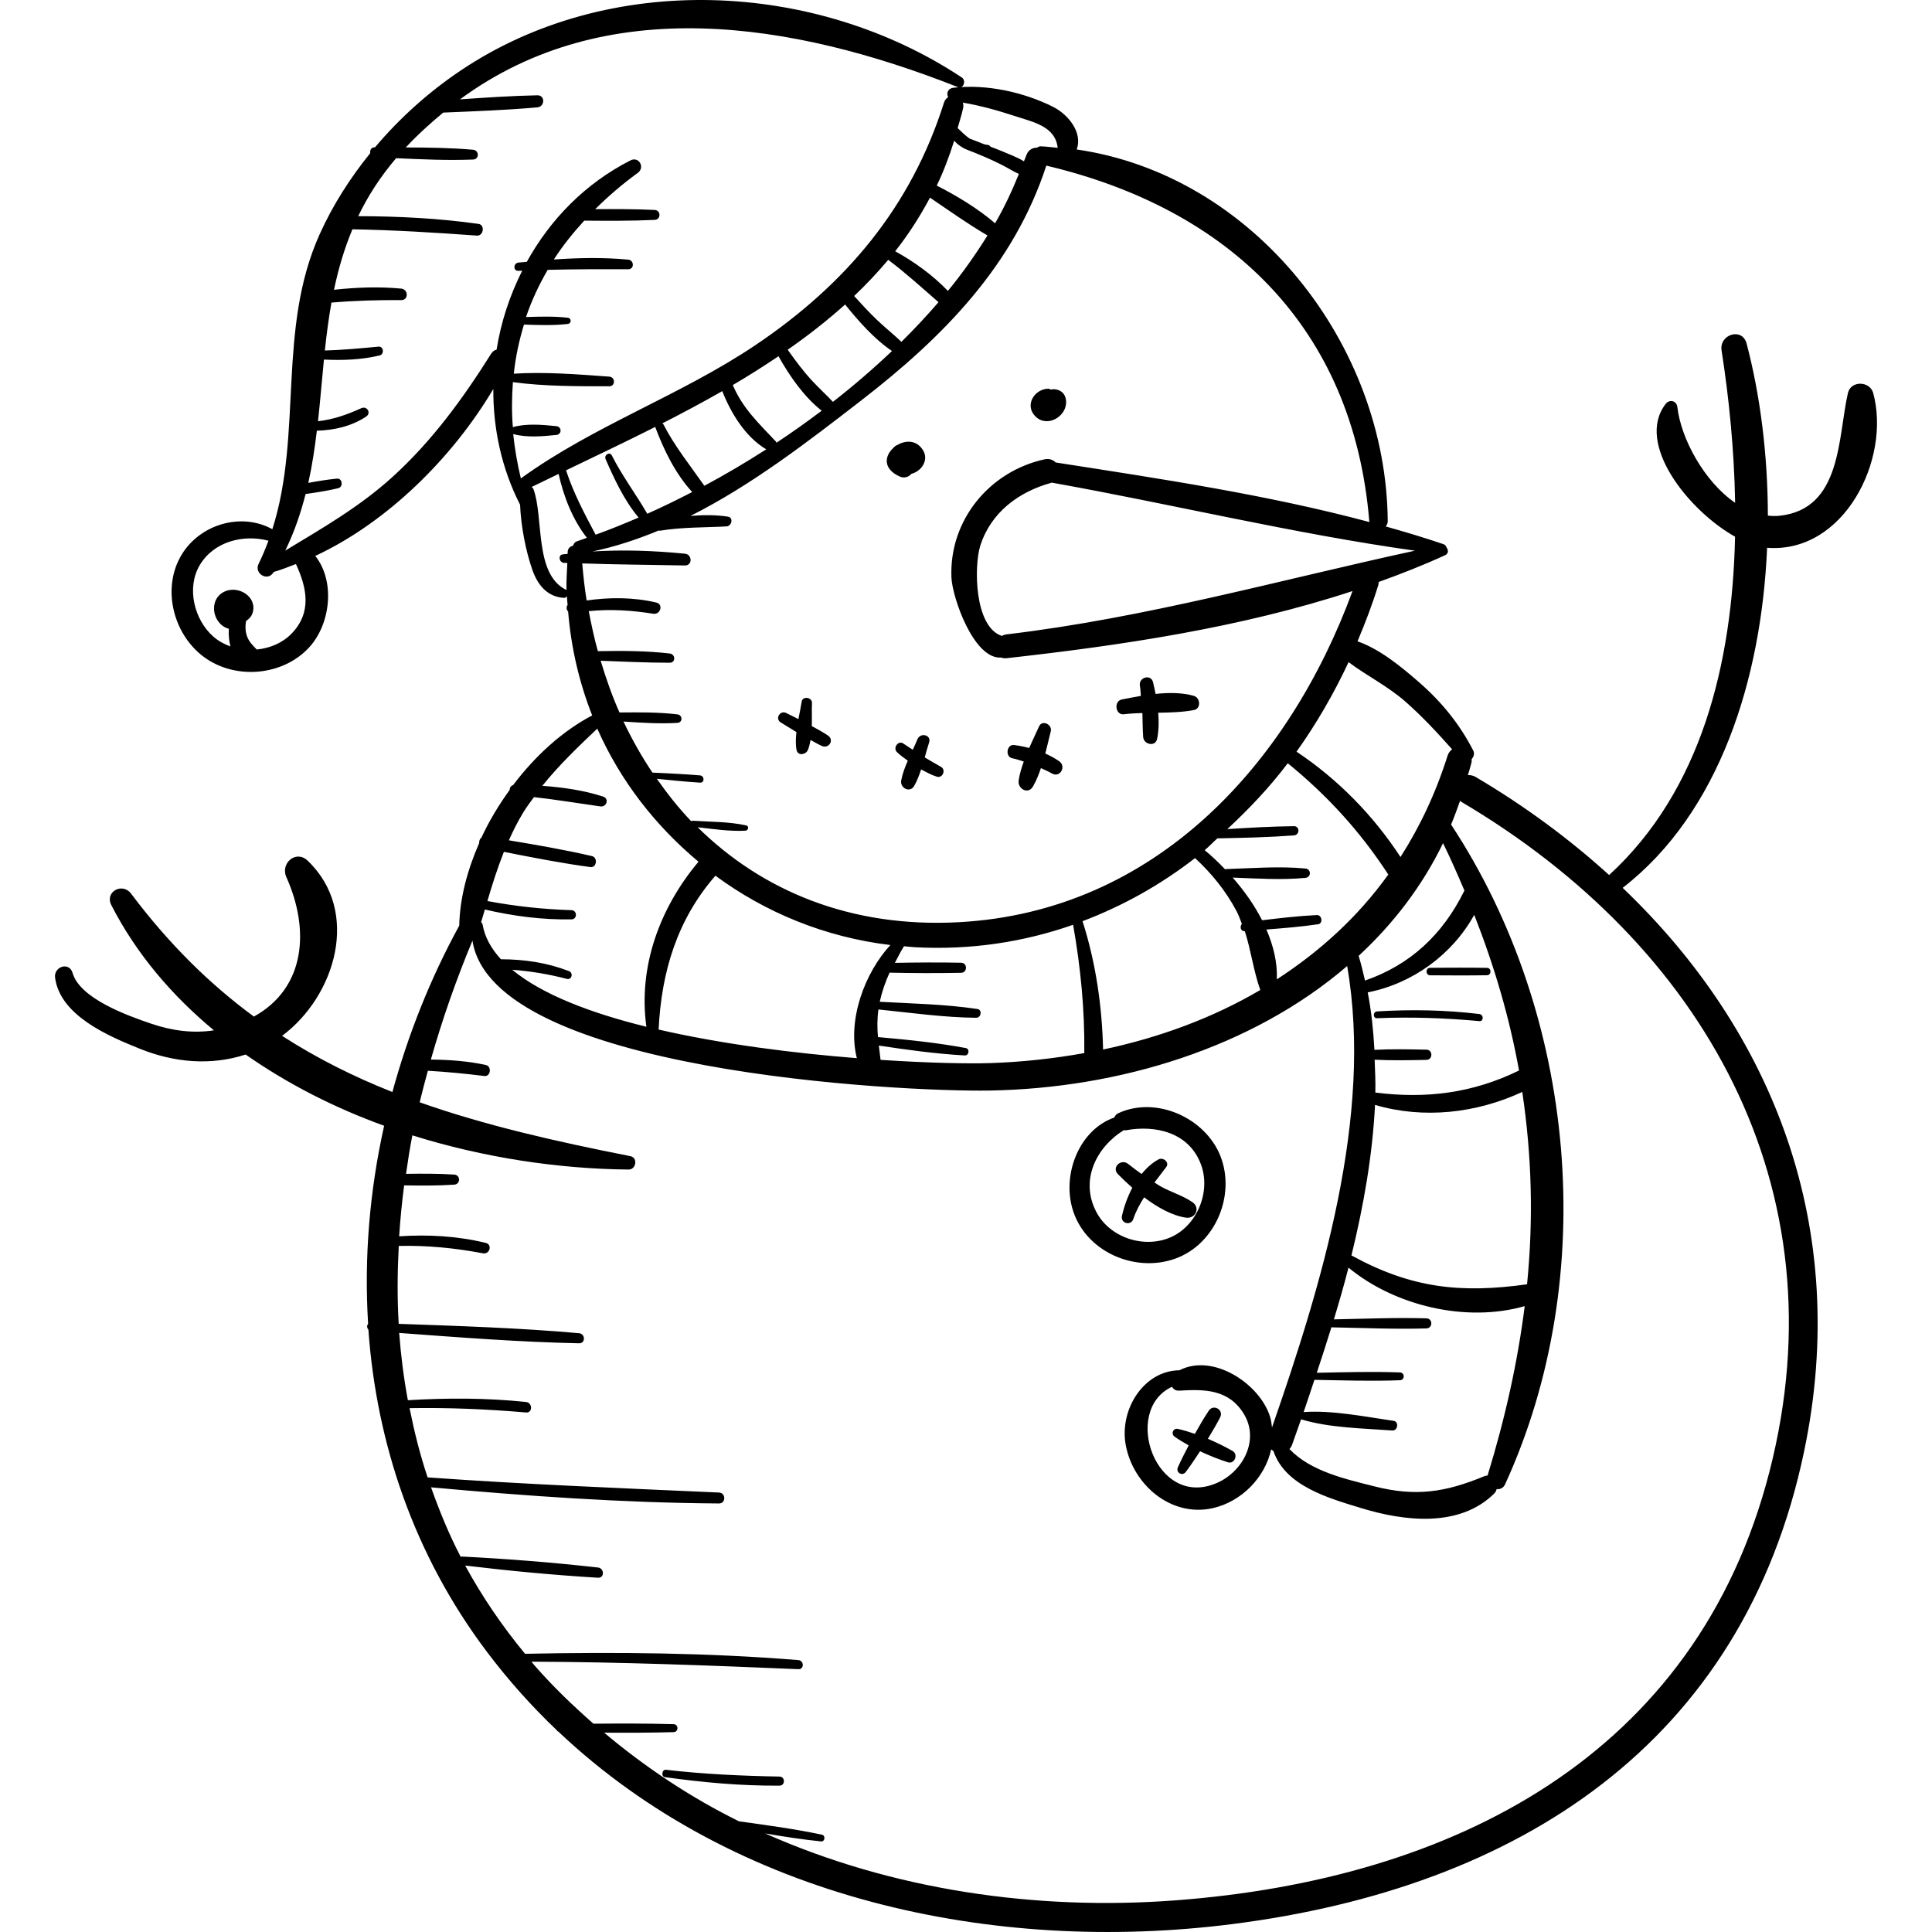 <?xml version="1.0" encoding="iso-8859-1"?>
<!-- Generator: Adobe Illustrator 18.0.0, SVG Export Plug-In . SVG Version: 6.00 Build 0)  -->
<!DOCTYPE svg PUBLIC "-//W3C//DTD SVG 1.1//EN" "http://www.w3.org/Graphics/SVG/1.1/DTD/svg11.dtd">
<svg version="1.1" id="Capa_1" xmlns="http://www.w3.org/2000/svg" xmlns:xlink="http://www.w3.org/1999/xlink" x="0px" y="0px"
	 viewBox="0 0 259.606 259.606" style="enable-background:new 0 0 259.606 259.606;" xml:space="preserve">
<g>
	<path d="M124.063,60.558c-0.836-1.453-2.339-1.432-3.465-0.774c-0.199,0.076-0.382,0.198-0.533,0.381
		c-1.167,1.031-1.519,2.799,0.822,3.863c0.606,0.276,1.222,0.075,1.578-0.357C123.81,63.328,124.811,61.858,124.063,60.558z"/>
	<path d="M141.708,52.303c-0.19-0.017-0.358,0.021-0.535,0.041c-0.108-0.039-0.182-0.119-0.321-0.115
		c-1.867,0.046-3.248,2.245-1.692,3.753c1.611,1.559,4.269-0.09,4.091-2.134C143.175,52.956,142.603,52.385,141.708,52.303z"/>
	<path d="M111.258,98.838c-0.692-0.473-1.433-0.87-2.173-1.267c0.026-1.061-0.02-2.135,0.023-3.103
		c0.035-0.779-1.262-0.982-1.385-0.188c-0.116,0.75-0.284,1.543-0.441,2.343c-0.545-0.269-1.09-0.54-1.629-0.813
		c-0.838-0.425-1.555,0.774-0.741,1.268c0.702,0.426,1.402,0.864,2.105,1.295c-0.091,0.818-0.13,1.629,0.017,2.396
		c0.164,0.854,1.265,0.64,1.526,0c0.17-0.418,0.273-0.874,0.354-1.34c0.506,0.275,1.001,0.576,1.527,0.809
		C111.384,100.653,112.134,99.436,111.258,98.838z"/>
	<path d="M126.438,103.041c-0.744-0.413-1.463-0.835-2.177-1.267c0.189-0.684,0.375-1.365,0.587-2.017
		c0.33-1.016-1.177-1.368-1.563-0.431c-0.193,0.469-0.41,0.942-0.632,1.419c-0.419-0.275-0.844-0.535-1.259-0.829
		c-0.684-0.484-1.445,0.567-0.878,1.138c0.441,0.443,0.968,0.786,1.465,1.166c-0.381,0.872-0.718,1.755-0.884,2.654
		c-0.187,1.016,1.173,1.724,1.742,0.734c0.394-0.685,0.679-1.444,0.933-2.22c0.686,0.367,1.371,0.741,2.109,0.976
		C126.663,104.614,127.155,103.438,126.438,103.041z"/>
	<path d="M142.326,102.291c-0.601-0.422-1.229-0.749-1.867-1.038c0.264-1.021,0.5-2.043,0.736-2.996
		c0.224-0.902-1.152-1.58-1.568-0.661c-0.417,0.921-0.888,1.905-1.332,2.906c-0.658-0.165-1.328-0.302-2.026-0.391
		c-1.005-0.128-1.242,1.595-0.24,1.779c0.537,0.099,1.029,0.289,1.537,0.443c-0.307,0.856-0.572,1.713-0.688,2.556
		c-0.151,1.101,1.262,1.917,1.916,0.808c0.445-0.754,0.779-1.608,1.077-2.485c0.497,0.236,1.002,0.445,1.492,0.726
		C142.446,104.555,143.316,102.987,142.326,102.291z"/>
	<path d="M160.418,93.503c-1.588-0.452-3.369-0.446-5.141-0.261c-0.105-0.53-0.216-1.057-0.34-1.569
		c-0.278-1.156-1.981-0.658-1.765,0.487c0.086,0.456,0.08,0.901,0.128,1.352c-0.886,0.149-1.752,0.316-2.564,0.479
		c-1.099,0.221-0.87,2.119,0.269,1.984c0.823-0.097,1.659-0.141,2.499-0.166c0.029,1.068,0.033,2.135,0.106,3.224
		c0.068,1.01,1.641,1.368,1.872,0.253c0.237-1.143,0.248-2.331,0.152-3.517c1.618-0.024,3.23-0.069,4.784-0.355
		C161.418,95.23,161.304,93.755,160.418,93.503z"/>
	<path d="M237.45,73.605c10.341,0.808,16.661-11.904,14.258-20.785c-0.443-1.636-3.004-1.723-3.4,0
		c-1.366,5.939-0.802,15.574-9.168,16.481c-0.536,0.058-1.064,0.038-1.588-0.017c-0.011-8.219-1.038-16.214-2.857-23.119
		c-0.585-2.221-3.702-1.238-3.364,0.927c1.001,6.417,1.701,13.387,1.822,20.47c-4.189-2.879-7.286-8.66-7.76-12.851
		c-0.098-0.87-1.054-1.111-1.581-0.428c-4.088,5.306,3.021,14.29,9.331,17.835c-0.36,16.977-4.518,34.091-16.92,45.463
		c-5.378-4.879-11.376-9.308-17.943-13.181c-0.36-0.212-0.704-0.259-1.035-0.243c0.159-0.583,0.353-1.141,0.49-1.739
		c0.034-0.149,0.014-0.277,0.014-0.413c0.271-0.307,0.426-0.737,0.208-1.161c-1.833-3.568-4.261-6.545-7.292-9.182
		c-2.327-2.026-5.216-4.429-8.253-5.487c1.039-2.468,1.999-4.975,2.79-7.545c0.048-0.154,0.041-0.287,0.044-0.425
		c3.037-1.096,6.037-2.267,8.949-3.61c0.467-0.215,0.433-0.674,0.193-1.006c-0.072-0.205-0.194-0.39-0.422-0.467
		c-2.551-0.869-5.15-1.646-7.767-2.383c0.135-0.187,0.276-0.375,0.274-0.68c-0.164-23.79-17.998-46.526-41.797-49.975
		c0.831-2.217-1.068-4.675-3.19-5.737c-3.959-1.982-9-3.077-13.39-2.552c-0.754,0.09-0.953,0.774-0.688,1.259
		c-0.241,0.152-0.449,0.38-0.562,0.735c-4.44,14.043-13.175,24.397-25.324,32.576c-10.054,6.768-21.758,10.825-31.535,17.923
		c-0.485-2.025-0.822-4.013-1.028-5.964c1.822,0.506,3.955,0.309,5.796,0.121c0.759-0.078,0.761-1.104,0-1.182
		c-1.856-0.19-4.008-0.392-5.842,0.131c-0.172-2.065-0.133-4.07,0.007-6.045c4.257,0.576,8.677,0.554,12.951,0.555
		c0.843,0,0.824-1.236,0-1.296c-4.218-0.306-8.584-0.66-12.827-0.398c0.233-2.268,0.715-4.46,1.362-6.598
		c1.962,0.069,3.929,0.138,5.873-0.081c0.538-0.06,0.539-0.778,0-0.839c-1.854-0.208-3.726-0.154-5.596-0.09
		c0.738-2.192,1.725-4.301,2.91-6.34c3.603-0.1,7.201-0.091,10.817-0.08c0.848,0.002,0.817-1.22,0-1.296
		c-3.316-0.31-6.66-0.247-9.989-0.018c1.165-1.813,2.552-3.544,4.084-5.221c3.158,0.026,6.307,0.049,9.465-0.101
		c0.858-0.041,0.86-1.293,0-1.334c-2.666-0.127-5.326-0.125-7.99-0.108c1.717-1.701,3.6-3.336,5.721-4.875
		c1.002-0.727,0.153-2.255-0.981-1.679c-6.087,3.096-10.788,7.941-13.928,13.626c-0.378,0.038-0.758,0.067-1.136,0.109
		c-0.693,0.075-0.72,1.156,0,1.105c0.172-0.012,0.343-0.006,0.515-0.017c-1.677,3.332-2.86,6.91-3.441,10.598
		c-0.273,0.077-0.536,0.245-0.736,0.562c-3.801,6.041-7.924,11.705-13.228,16.53c-4.448,4.046-9.423,6.886-14.437,9.92
		c1.22-2.488,2.076-5.03,2.735-7.601c1.469-0.21,2.934-0.433,4.381-0.778c0.706-0.168,0.574-1.365-0.175-1.292
		c-1.293,0.126-2.57,0.34-3.844,0.574c0.518-2.317,0.867-4.659,1.15-7.013c2.34-0.067,4.67-0.59,6.635-1.908
		c0.703-0.471,0.1-1.46-0.654-1.119c-1.949,0.882-3.786,1.527-5.827,1.754c0.302-2.753,0.525-5.519,0.797-8.282
		c2.514,0.116,5.045,0.032,7.495-0.56c0.643-0.156,0.525-1.244-0.16-1.18c-2.418,0.227-4.802,0.453-7.213,0.521
		c0.227-2.153,0.507-4.301,0.886-6.437c3.118-0.269,6.234-0.358,9.377-0.337c1.01,0.007,0.972-1.452,0-1.544
		c-3.017-0.285-6.03-0.17-9.031,0.157c0.568-2.742,1.359-5.455,2.472-8.127c5.584,0.099,11.161,0.444,16.731,0.847
		c0.888,0.064,1.111-1.446,0.213-1.573c-5.381-0.757-10.748-1.025-16.164-1.037c1.271-2.653,2.935-5.254,5.092-7.791
		c3.448,0.153,6.905,0.32,10.344,0.18c0.856-0.035,0.836-1.241,0-1.315c-3-0.267-6.023-0.297-9.045-0.309
		c1.621-1.739,3.311-3.26,5.03-4.684c4.222-0.181,8.447-0.325,12.657-0.704c1.021-0.092,1.059-1.642,0-1.62
		c-3.472,0.071-6.938,0.306-10.403,0.545C81.415-1.067,106.45,2.91,128.694,11.699c0.778,0.307,1.174-0.871,0.544-1.289
		C109.522-2.649,81.869-3.928,61.919,9.463c-4.282,2.875-8.185,6.368-11.526,10.329c-0.01,0-0.02,0-0.03,0
		c-0.495-0.007-0.677,0.411-0.61,0.787c-2.692,3.317-5.005,6.937-6.769,10.828c-5.797,12.787-2.276,26.811-6.387,39.704
		c-4.149-2.296-9.662-0.688-12.158,3.373c-2.76,4.491-1.195,10.732,2.969,13.801c4.208,3.101,10.625,2.564,14.168-1.331
		c2.848-3.132,3.492-8.856,0.788-12.253c9.795-4.572,18.504-13.297,23.926-22.434c-0.036,5.313,1.1,10.657,3.594,15.557
		c0.121,2.902,0.758,6.178,1.638,8.713c0.708,2.039,1.99,3.655,4.242,3.798c0.181,0.011,0.31-0.082,0.41-0.205
		c0.015,0.393,0.072,0.776,0.096,1.167c-0.214,0.258-0.166,0.624,0.072,0.878c0.397,4.876,1.498,9.564,3.232,13.959
		c-3.975,2.081-7.647,5.414-10.624,9.358c-0.299,0.1-0.468,0.341-0.451,0.632c-1.467,2.026-2.769,4.185-3.811,6.429
		c-0.232,0.179-0.315,0.462-0.301,0.735c-1.601,3.655-2.61,7.457-2.675,11.09c-3.878,7.088-6.875,14.623-8.983,22.358
		c-5.201-2.056-10.132-4.523-14.825-7.547c7.182-5.345,10.6-16.713,3.43-23.545c-1.575-1.499-3.68,0.379-2.859,2.206
		c3.16,7.035,2.619,14.9-4.358,18.749c-5.886-4.327-11.376-9.696-16.504-16.519c-1.165-1.551-3.573-0.25-2.65,1.549
		c3.387,6.601,8.167,12.154,13.783,16.821c-2.81,0.418-5.584,0.075-8.476-0.913c-3.025-1.033-9.514-3.321-10.515-6.798
		c-0.448-1.556-2.559-0.86-2.353,0.649c0.7,5.106,7.202,7.851,11.433,9.552c4.6,1.849,9.523,2.276,14.174,0.759
		c5.666,3.968,11.97,7.173,18.609,9.571c-1.958,8.776-2.707,17.758-2.152,26.627c-0.192,0.202-0.171,0.554,0.036,0.766
		c1.092,15.342,6.155,30.313,15.882,43.237c2.889,3.839,6.043,7.362,9.421,10.581c0.049,0.097,0.128,0.154,0.231,0.206
		c23.709,22.43,58.385,29.947,90.565,25.855c38.241-4.862,68.603-24.135,76.829-63.559c6.248-29.94-4.092-56.311-24.389-75.681
		C231.068,109.217,236.689,91.231,237.45,73.605z M39.175,85.144c-1.232,1.267-2.925,1.963-4.675,2.134
		c-0.347-0.371-0.719-0.712-1.017-1.183c-0.511-0.81-0.574-1.739-0.419-2.652c0.399-0.265,0.737-0.607,0.889-1.122
		c0.625-2.124-1.876-3.664-3.714-2.861c-2.297,1.005-1.757,4.383,0.479,5.024c0.01,0.003,0.018-0.005,0.028-0.002
		c-0.05,0.781,0.019,1.609,0.219,2.379c-0.826-0.297-1.607-0.719-2.275-1.3c-2.61-2.271-3.673-6.607-1.828-9.661
		c1.898-3.143,5.828-4.133,9.21-3.245c-0.386,1.039-0.811,2.074-1.317,3.096c-0.653,1.322,1.206,2.44,1.992,1.164
		c0.013-0.021,0.021-0.042,0.034-0.062c1.006-0.284,1.993-0.685,2.983-1.063C41.213,78.921,41.962,82.277,39.175,85.144z
		 M188.815,94.25c2.255,1.976,4.315,4.192,6.311,6.442c-0.258,0.192-0.485,0.449-0.609,0.841c-1.585,5.033-3.732,9.561-6.33,13.627
		c-3.632-5.575-8.437-10.473-13.971-14.156c2.674-3.758,5.017-7.795,6.994-12.031C183.658,90.811,186.477,92.201,188.815,94.25z
		 M187.27,190.923c-3.853-0.553-8.17-1.449-12.098-1.182c0.489-1.396,0.963-2.89,1.449-4.33c3.83,0.07,7.664,0.199,11.493,0.054
		c0.674-0.026,0.675-1.023,0-1.048c-3.724-0.142-7.451-0.024-11.176,0.047c0.672-2.014,1.329-4.063,1.97-6.131
		c0.023,0.003,0.031,0.025,0.057,0.025c4.229,0.074,8.479,0.27,12.708,0.143c0.871-0.026,0.872-1.327,0-1.353
		c-4.139-0.124-8.297,0.06-12.437,0.137c0.694-2.28,1.358-4.592,1.964-6.95c6.23,5.143,15.81,7.42,23.677,5.171
		c-0.933,7.414-2.595,14.972-4.99,22.766c-0.137,0.004-0.279,0.025-0.429,0.087c-5.246,2.173-9.233,2.774-14.765,1.37
		c-3.902-0.99-8.568-2.01-11.429-5.02c0.154-0.164,0.283-0.368,0.372-0.618c0.393-1.094,0.794-2.243,1.193-3.374
		c3.808,1.162,8.36,1.212,12.268,1.5C187.824,192.268,188.007,191.029,187.27,190.923z M181.596,168.695
		c1.642-6.687,2.834-13.523,3.169-20.225c6.558,1.921,13.621,1.118,19.785-1.744c1.274,8.52,1.517,17.086,0.643,25.847
		C196.299,173.811,189.672,173.119,181.596,168.695z M184.806,146.809c0.042-1.486-0.04-2.947-0.093-4.414
		c2.314,0.121,4.66,0.07,6.958,0.023c0.883-0.018,0.885-1.354,0-1.373c-2.307-0.047-4.662-0.099-6.986,0.024
		c-0.146-2.614-0.408-5.201-0.903-7.721c5.997-1.169,11.368-5.074,14.314-10.419c2.743,7,4.771,13.951,6.017,20.919
		C197.875,146.894,191.635,147.67,184.806,146.809z M196.73,119.759c-2.872,5.798-7.201,9.884-13.312,11.999
		c-0.258-1.114-0.516-2.229-0.856-3.317c4.615-4.27,8.507-9.296,11.343-15.145c1.048,2.14,1.978,4.267,2.881,6.393
		C196.77,119.716,196.745,119.729,196.73,119.759z M176.944,122.959c-2.459,0.117-4.909,0.406-7.355,0.697
		c-1.039-2.053-2.424-3.987-3.951-5.735c3.236,0.127,6.557,0.345,9.766,0.04c0.808-0.077,0.809-1.181,0-1.258
		c-3.509-0.333-7.155-0.038-10.675,0.076c-0.044,0.001-0.06,0.035-0.098,0.044c-0.897-0.934-1.817-1.82-2.759-2.583
		c0.599-0.492,1.127-1.073,1.71-1.587c3.433-0.065,6.866-0.144,10.292-0.399c0.785-0.058,0.807-1.248,0-1.239
		c-2.989,0.033-5.971,0.203-8.953,0.394c2.918-2.719,5.686-5.621,8.117-8.852c5.32,4.334,9.745,9.174,13.509,14.956
		c-4.101,5.722-9.221,10.352-14.98,14.086c0.101-2.233-0.455-4.507-1.396-6.7c2.319-0.178,4.638-0.368,6.939-0.705
		C177.813,124.092,177.646,122.926,176.944,122.959z M129.778,140.829c-3.877-0.721-7.86-1.128-11.802-1.474
		c-0.111-1.206-0.117-2.433,0.06-3.712c4.359,0.443,8.764,1.076,13.142,1.117c0.655,0.006,0.844-1.077,0.159-1.18
		c-4.324-0.643-8.757-0.728-13.125-0.97c0.297-1.354,0.752-2.657,1.318-3.913c3.21,0.074,6.406,0.081,9.616,0.019
		c0.871-0.017,0.872-1.336,0-1.353c-2.97-0.057-5.928-0.041-8.896,0.018c0.395-0.751,0.762-1.516,1.222-2.231
		c0.482,0.04,0.957,0.104,1.444,0.13c7.591,0.412,14.71-0.715,21.279-3.016c1.013,5.758,1.568,11.4,1.504,17.242
		c-4.148,0.743-8.398,1.21-12.719,1.347c-2.783,0.088-8.134-0.006-14.657-0.436c-0.073-0.647-0.155-1.285-0.231-1.922
		c3.828,0.581,7.705,1.114,11.552,1.326C130.205,141.853,130.342,140.934,129.778,140.829z M115.134,142.187
		c-8.294-0.654-17.974-1.851-26.633-3.843c0.372-7.779,2.499-14.786,7.631-20.676c6.699,4.939,14.713,8.265,23.509,9.318
		C116.169,130.755,113.846,137.067,115.134,142.187z M145.463,123.785c0,0-0.002-0.002-0.003-0.003
		c5.458-2.065,10.535-4.917,15.118-8.48c2.222,2.05,4.141,4.414,5.564,7.101c0.305,0.576,0.507,1.16,0.731,1.743
		c-0.306,0.358-0.187,1.012,0.394,0.976c0.842,2.612,1.153,5.274,2.077,7.907c-6.395,3.758-13.551,6.395-21.12,7.997
		C148.092,135.206,147.239,129.33,145.463,123.785z M190.131,73.996c-18.357,3.978-36.072,9.01-54.883,11.248
		c-0.239,0.029-0.447,0.104-0.631,0.205c-3.72-1.224-3.753-9.436-2.89-12.135c1.424-4.455,5.135-7.218,9.515-8.433
		c0.026-0.007,0.039-0.024,0.064-0.032C157.529,67.748,173.803,71.705,190.131,73.996z M129.374,13.786
		c2.346,0.404,4.65,1.038,6.908,1.782c2.504,0.825,5.526,1.375,5.84,4.294c-0.77-0.066-1.528-0.178-2.309-0.202
		c-0.193-0.006-0.315,0.106-0.463,0.179c-0.598,0.002-1.196,0.305-1.44,1.03c-0.091,0.273-0.225,0.537-0.322,0.808
		c-0.952-0.586-2.08-0.976-3.063-1.407c-0.473-0.207-0.964-0.366-1.441-0.56c-0.079-0.125-0.189-0.229-0.354-0.237
		c-0.176-0.008-0.309-0.06-0.47-0.083c-0.654-0.254-1.301-0.53-1.964-0.763c-0.549-0.387-1.054-0.869-1.616-1.415
		c0.246-0.902,0.544-1.767,0.74-2.707C129.476,14.232,129.442,13.999,129.374,13.786z M128.217,18.903
		c0.339,0.394,0.734,0.707,1.183,0.944c0.031,0.016,0.034,0.051,0.068,0.064c0.029,0.011,0.057,0.027,0.086,0.038
		c0.11,0.053,0.218,0.101,0.333,0.145c1.625,0.63,3.239,1.296,4.79,2.092c0.771,0.396,1.476,0.85,2.231,1.188
		c-0.908,2.245-1.94,4.465-3.194,6.629c-2.321-1.992-5.141-3.689-7.841-5.065C126.799,23.034,127.554,21.003,128.217,18.903z
		 M124.968,26.561c2.526,1.714,5.086,3.54,7.723,5.077c-1.587,2.547-3.342,5.045-5.32,7.453c-2.031-2.125-4.595-3.967-7.086-5.329
		C122.059,31.531,123.597,29.111,124.968,26.561z M119.354,34.913c2.386,1.795,4.533,3.757,6.756,5.691
		c-1.573,1.822-3.233,3.604-4.985,5.328c-1.055-1.011-2.222-1.931-3.273-2.935c-1.076-1.027-2.083-2.123-3.083-3.224
		C116.396,38.236,117.922,36.613,119.354,34.913z M113.558,40.918c1.809,2.235,3.904,4.629,6.299,6.248
		c-2.514,2.385-5.166,4.674-7.935,6.831c-0.907-0.956-1.883-1.851-2.782-2.819c-1.216-1.31-2.266-2.734-3.297-4.182
		C108.56,45.106,111.143,43.085,113.558,40.918z M104.61,47.867c1.428,2.58,3.447,5.491,5.806,7.32
		c-1.988,1.496-4.012,2.941-6.078,4.303c-0.03-0.046-0.018-0.096-0.059-0.139c-2.305-2.454-4.462-4.446-5.813-7.609
		C100.568,50.512,102.611,49.212,104.61,47.867z M97.053,52.556c1.173,2.985,3.115,6.162,5.91,7.823
		c-2.742,1.756-5.524,3.403-8.317,4.897c-1.903-2.723-3.974-5.281-5.517-8.282c-0.03-0.058-0.088-0.067-0.131-0.105
		C91.715,55.506,94.408,54.064,97.053,52.556z M88.072,57.354c0.006,0.032-0.018,0.055-0.005,0.088
		c1.145,3.037,2.692,6.233,4.946,8.674c-2.019,1.04-4.037,2.031-6.038,2.918c-1.526-2.64-3.373-5.078-4.758-7.828
		c-0.287-0.568-1.084-0.07-0.84,0.491c1.155,2.649,2.518,5.579,4.433,7.848c-1.946,0.836-3.88,1.624-5.775,2.303
		c-1.511-2.855-2.973-5.575-3.974-8.65C80.003,61.306,84.05,59.38,88.072,57.354z M77.004,73.331
		c-0.354,0.073-0.683,0.309-0.724,0.791c-0.009,0.103-0.002,0.203-0.01,0.306c-0.217,0.027-0.439,0.035-0.656,0.064
		c-0.676,0.092-0.466,1.11,0.155,1.142c0.154,0.008,0.309,0.006,0.464,0.013c-0.065,1.228-0.141,2.459-0.115,3.67
		c-0.025-0.019-0.029-0.051-0.059-0.066c-4.303-2.125-2.971-9.723-4.378-13.528c-0.05-0.135-0.154-0.198-0.238-0.291
		c1.19-0.583,2.402-1.167,3.618-1.751c0.683,3.055,1.87,6.115,3.799,8.584c-0.426,0.146-0.863,0.318-1.285,0.456
		C77.224,72.835,77.072,73.073,77.004,73.331z M79.111,82.121c2.893-0.292,5.728-0.122,8.66,0.348
		c0.97,0.156,1.415-1.274,0.416-1.507c-3.083-0.719-6.244-0.721-9.357-0.276c-0.274-1.632-0.447-3.302-0.596-4.98
		c4.595,0.162,9.211,0.184,13.801,0.277c1.035,0.021,0.994-1.484,0-1.582c-4.083-0.403-8.285-0.56-12.422-0.299
		c3.08-0.642,6.038-1.633,8.92-2.824c0.054,0.002,0.089,0.043,0.147,0.034c3.003-0.494,5.932-0.413,8.95-0.581
		c0.703-0.039,0.962-1.191,0.177-1.311c-1.65-0.251-3.342-0.239-5.026-0.096c8.223-4.139,15.745-9.945,22.947-15.517
		c11.023-8.529,20.484-18.118,24.867-31.551c24.545,5.796,41.251,21.741,43.4,47.805c0.003,0.042,0.042,0.056,0.048,0.096
		c-13.78-3.691-28.266-5.844-42.184-8.014c-0.356-0.35-0.856-0.563-1.489-0.425c-7.419,1.613-12.841,8.194-12.524,15.874
		c0.111,2.683,2.999,11.039,6.686,10.762c0.202,0.08,0.436,0.121,0.716,0.09c15.417-1.716,31.518-4.1,46.493-9.023
		c-8.544,23.285-26.514,43.064-52.875,44.496c-14.566,0.791-26.472-4.226-35.118-12.756c2.127,0.237,4.296,0.573,6.423,0.46
		c0.389-0.021,0.514-0.62,0.096-0.711c-2.341-0.51-4.822-0.475-7.208-0.627c-0.079-0.005-0.124,0.036-0.179,0.064
		c-1.688-1.754-3.2-3.684-4.617-5.698c1.933,0.193,3.864,0.395,5.805,0.515c0.628,0.039,0.617-0.919,0-0.972
		c-2.131-0.183-4.262-0.276-6.397-0.375c-1.455-2.162-2.749-4.46-3.892-6.863c2.418,0.167,4.85,0.321,7.241,0.179
		c0.75-0.044,0.719-1.058,0-1.144c-2.555-0.305-5.178-0.276-7.778-0.252c-0.994-2.225-1.806-4.564-2.53-6.95
		c3.096,0.112,6.19,0.267,9.288,0.264c0.817-0.001,0.772-1.149,0-1.239c-3.209-0.374-6.437-0.373-9.665-0.316
		C79.846,85.744,79.461,83.939,79.111,82.121z M65.154,122.212c3.836,0.893,7.67,1.391,11.635,1.328
		c0.798-0.013,0.797-1.214,0-1.239c-3.797-0.121-7.567-0.522-11.297-1.229c0.665-2.249,1.359-4.448,2.218-6.607
		c3.863,0.763,7.724,1.522,11.629,2.047c0.843,0.113,1.016-1.289,0.2-1.479c-3.692-0.86-7.425-1.493-11.161-2.121
		c0.575-1.283,1.203-2.557,1.978-3.811c0.432-0.699,0.919-1.338,1.393-1.991c2.983,0.336,5.934,0.827,8.918,1.248
		c0.854,0.121,1.229-1.043,0.365-1.324c-2.624-0.851-5.391-1.238-8.16-1.44c2.232-2.774,4.78-5.219,7.387-7.688
		c3.067,6.965,7.786,13.037,13.601,17.886c-5.195,6.17-8.127,14.102-7.003,22.175c-7.5-1.845-14.033-4.344-18.026-7.66
		c2.472,0.191,4.917,0.594,7.321,1.225c0.689,0.181,0.93-0.801,0.289-1.048c-2.966-1.139-5.969-1.575-9.133-1.588
		c-1.3-1.42-2.172-2.97-2.463-4.677c-0.026-0.149-0.117-0.219-0.195-0.307C64.823,123.339,64.988,122.78,65.154,122.212z
		 M237.784,197.675c-9.835,38.395-42.703,54.87-79.778,57.675c-18.764,1.42-38.098-1.382-55.186-8.986
		c2.498,0.425,5,0.815,7.515,1.07c0.512,0.052,0.623-0.792,0.122-0.899c-3.678-0.787-7.425-1.281-11.158-1.801
		c-6.481-3.201-12.536-7.217-18.12-11.912c3.113,0.017,6.225,0.018,9.336-0.074c0.687-0.02,0.688-1.047,0-1.068
		c-3.59-0.107-7.182-0.091-10.774-0.065c-2.779-2.444-5.468-5.014-7.944-7.862c-0.135-0.155-0.25-0.316-0.383-0.471
		c11.965,0.042,23.913,0.503,35.87,1.008c0.791,0.033,0.773-1.157,0-1.22c-12.229-0.994-24.475-1.096-36.733-0.848
		c-3.151-3.814-5.817-7.777-8.045-11.856c5.922,0.714,11.896,1.277,17.849,1.636c0.896,0.054,0.859-1.276,0-1.373
		c-6.068-0.682-12.196-1.166-18.295-1.475c-0.066-0.003-0.092,0.04-0.146,0.053c-1.596-3.052-2.867-6.187-3.995-9.353
		c12.871,1.176,25.765,2.08,38.695,2.168c0.949,0.006,0.94-1.426,0-1.468c-13.061-0.583-26.115-1.101-39.155-2.035
		c-1.024-3.057-1.797-6.167-2.426-9.303c5.223-0.089,10.445,0.132,15.65,0.581c0.91,0.079,0.892-1.318,0-1.411
		c-5.302-0.552-10.567-0.558-15.877-0.236c-0.557-2.987-0.938-6.005-1.166-9.041c8.049,0.596,16.1,1.224,24.17,1.391
		c0.883,0.018,0.854-1.278,0-1.354c-8.06-0.716-16.15-0.972-24.235-1.259c-0.212-3.47-0.174-6.966,0.007-10.47
		c3.801-0.091,7.544,0.281,11.313,0.992c0.904,0.171,1.302-1.174,0.385-1.397c-3.843-0.933-7.732-1.145-11.645-0.889
		c0.148-2.278,0.372-4.561,0.67-6.842c2.244,0.033,4.49,0.054,6.728-0.097c0.87-0.059,0.872-1.294,0-1.354
		c-2.153-0.146-4.314-0.131-6.474-0.1c0.252-1.724,0.507-3.449,0.849-5.171c9.61,3.011,19.666,4.508,29.06,4.595
		c1.006,0.01,1.277-1.593,0.243-1.797c-10.218-2.016-19.625-4.166-28.319-7.241c0.337-1.416,0.718-2.827,1.102-4.237
		c2.539,0.146,5.065,0.391,7.594,0.707c0.842,0.105,1.021-1.298,0.2-1.479c-2.437-0.538-4.909-0.705-7.392-0.732
		c1.536-5.403,3.408-10.75,5.589-15.982c2.684,17.607,57.598,20.345,69.497,20.145c17.366-0.293,35.243-5.738,48.039-16.73
		c3.506,20.205-3.474,42.932-10.097,61.995c-0.064-0.498-0.124-0.997-0.283-1.493c-1.403-4.389-7.646-8.522-12.156-6.184
		c-4.791,0.051-8.073,5.248-7.227,9.99c0.959,5.373,6.085,9.788,11.682,8.542c3.872-0.862,7.052-4.12,7.869-7.908
		c0.095,0.083,0.192,0.165,0.305,0.227c1.594,4.733,7.501,6.357,11.831,7.68c5.783,1.767,13.206,2.642,17.857-1.99
		c0.162-0.161,0.248-0.361,0.301-0.569c0.453,0.043,0.906-0.139,1.14-0.65c12.819-27.996,9.596-63.055-7.257-88.65
		c0.436-1.042,0.826-2.118,1.208-3.199c0.055,0.04,0.081,0.092,0.143,0.129C228.787,126.89,247.556,159.525,237.784,197.675z
		 M163.595,199.232c-8.282,3.706-12.917-9.715-6.12-12.884c0.201,0.307,0.492,0.546,0.978,0.516c3.41-0.207,6.67-0.195,8.692,3.142
		C169.256,193.488,167.038,197.691,163.595,199.232z"/>
	<path d="M163.991,155.344c-2.025-5.137-8.638-8.118-13.724-5.759c-0.301,0.139-0.443,0.355-0.536,0.58
		c-4.595,1.597-6.974,7.361-5.662,12.134c1.595,5.796,8.328,8.812,13.853,6.827C163.311,167.191,166.065,160.606,163.991,155.344z
		 M157.364,166.227c-3.548,1.597-8.19,0.13-10.033-3.345c-2.276-4.291-0.009-8.755,3.7-11.035c0.073-0.001,0.13,0.052,0.205,0.038
		c4.058-0.765,8.568,0.291,10.152,4.616C162.718,160.132,160.875,164.647,157.364,166.227z"/>
	<path d="M160.237,161.546c-1.307-0.912-2.927-1.36-4.325-2.153c-0.27-0.153-0.521-0.336-0.784-0.499
		c0.521-0.683,1.053-1.366,1.581-2.076c0.48-0.646-0.424-1.354-1.03-1.03c-0.916,0.489-1.642,1.191-2.289,1.965
		c-0.609-0.436-1.209-0.884-1.795-1.353c-0.955-0.764-2.275,0.461-1.375,1.375c0.572,0.581,1.222,1.206,1.928,1.825
		c-0.628,1.198-1.1,2.492-1.389,3.782c-0.223,0.996,1.204,1.386,1.525,0.42c0.359-1.076,0.88-2.014,1.454-2.916
		c1.766,1.334,3.728,2.454,5.625,2.733C160.62,163.804,161.339,162.316,160.237,161.546z"/>
	<path d="M165.625,194.97c-1.017-0.583-2.154-1.142-3.322-1.636c0.573-0.947,1.144-1.896,1.648-2.876
		c0.524-1.018-0.9-1.846-1.531-0.895c-0.666,1.004-1.273,2.051-1.865,3.105c-0.769-0.265-1.536-0.5-2.278-0.664
		c-0.65-0.143-0.967,0.673-0.44,1.046c0.584,0.412,1.225,0.798,1.89,1.166c-0.502,0.968-1.002,1.938-1.446,2.929
		c-0.328,0.733,0.592,1.267,1.07,0.626c0.667-0.894,1.287-1.828,1.902-2.764c1.24,0.587,2.523,1.089,3.734,1.479
		C165.887,196.776,166.434,195.434,165.625,194.97z"/>
	<path d="M104.747,238.721c-5.103-0.097-10.177-0.322-15.25-0.912c-0.56-0.065-0.698,0.913-0.134,0.992
		c5.103,0.712,10.227,1.176,15.384,1.139C105.532,239.935,105.532,238.735,104.747,238.721z"/>
	<path d="M198.778,136.255c-4.582-0.546-9.128-0.633-13.733-0.35c-0.583,0.036-0.592,0.94,0,0.915
		c4.582-0.192,9.167-0.032,13.733,0.388C199.394,137.264,199.376,136.326,198.778,136.255z"/>
	<path d="M199.804,130.053c-2.542-0.042-5.082-0.023-7.625-0.009c-0.65,0.003-0.651,1.007,0,1.01
		c2.543,0.014,5.083,0.033,7.625-0.009C200.441,131.034,200.443,130.064,199.804,130.053z"/>
</g>
<g>
</g>
<g>
</g>
<g>
</g>
<g>
</g>
<g>
</g>
<g>
</g>
<g>
</g>
<g>
</g>
<g>
</g>
<g>
</g>
<g>
</g>
<g>
</g>
<g>
</g>
<g>
</g>
<g>
</g>
</svg>
